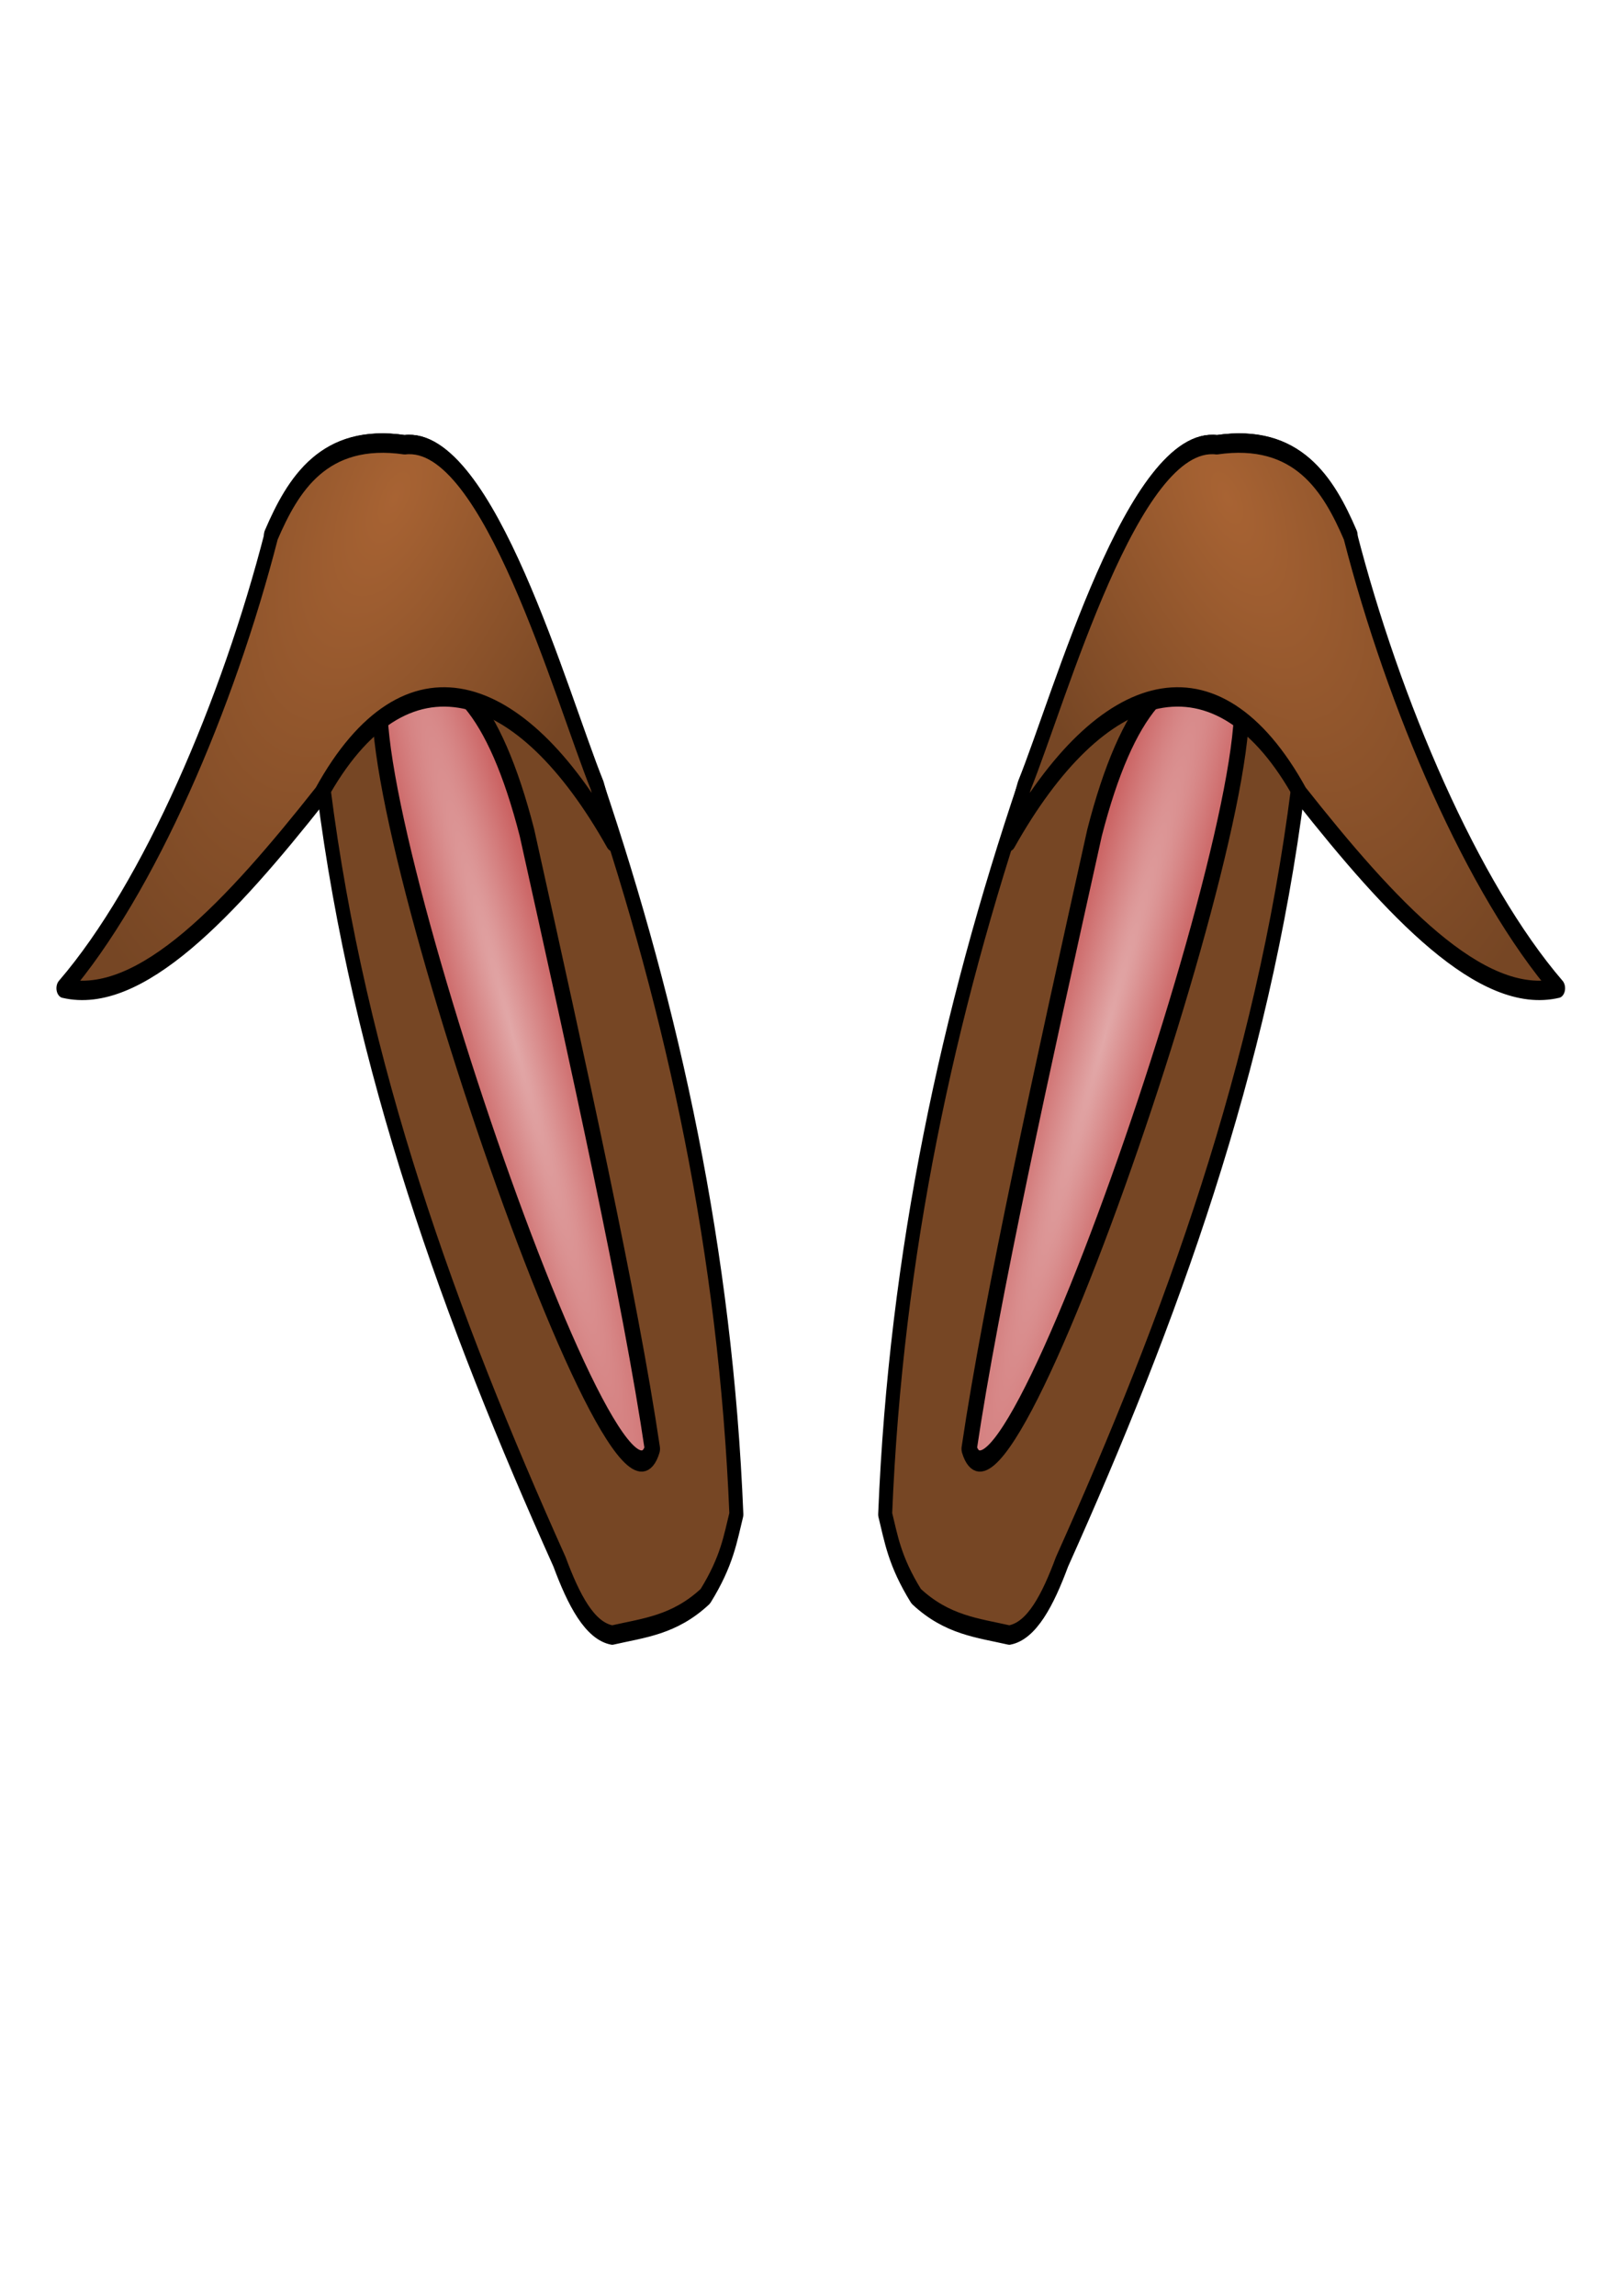 <?xml version="1.0" encoding="UTF-8" standalone="no"?>
<svg
   xmlns:dc="http://purl.org/dc/elements/1.1/"
   xmlns:cc="http://creativecommons.org/ns#"
   xmlns:rdf="http://www.w3.org/1999/02/22-rdf-syntax-ns#"
   xmlns:svg="http://www.w3.org/2000/svg"
   xmlns="http://www.w3.org/2000/svg"
   xmlns:xlink="http://www.w3.org/1999/xlink"
   xmlns:sodipodi="http://sodipodi.sourceforge.net/DTD/sodipodi-0.dtd"
   xmlns:inkscape="http://www.inkscape.org/namespaces/inkscape"
   id="svg9190"
   viewBox="0 0 332.598 472.441"
   version="1.1"
   sodipodi:docname="ears.svg"
   inkscape:version="1.0.2-2 (e86c870879, 2021-01-15)"
   width="88mm"
   height="125mm">
  <sodipodi:namedview
     pagecolor="#ffffff"
     bordercolor="#666666"
     borderopacity="1"
     objecttolerance="10"
     gridtolerance="10"
     guidetolerance="10"
     inkscape:pageopacity="0"
     inkscape:pageshadow="2"
     inkscape:window-width="1920"
     inkscape:window-height="1017"
     id="namedview221"
     showgrid="false"
     inkscape:zoom="0.87363767"
     inkscape:cx="31.143891"
     inkscape:cy="124.24233"
     inkscape:window-x="-8"
     inkscape:window-y="-8"
     inkscape:window-maximized="1"
     inkscape:current-layer="g39421"
     inkscape:document-rotation="0"
     units="mm" />
  <defs
     id="defs9192">
    <linearGradient
       id="linearGradient3173-6-5">
      <stop
         id="stop3175-28-7"
         stop-color="#a5a5a5"
         offset="0" />
      <stop
         id="stop3177-7-3"
         offset="1" />
    </linearGradient>
    <linearGradient
       id="linearGradient3679">
      <stop
         id="stop3681"
         stop-color="#520"
         offset="0" />
      <stop
         id="stop3683"
         stop-color="#b6632c"
         offset="1" />
    </linearGradient>
    <linearGradient
       id="linearGradient3613-6">
      <stop
         id="stop3615-5"
         stop-color="#ff5959"
         offset="0" />
      <stop
         id="stop3617-6"
         stop-color="#d90000"
         offset="1" />
    </linearGradient>
    <filter
       id="filter4222"
       width="1.35"
       y="-0.158"
       x="-0.175"
       height="1.316"
       color-interpolation-filters="sRGB">
      <feGaussianBlur
         id="feGaussianBlur4224"
         stdDeviation="0.382" />
    </filter>
    <linearGradient
       id="linearGradient3669-8">
      <stop
         id="stop3671-8"
         stop-color="#ffd73b"
         offset="0" />
      <stop
         id="stop3673-8"
         stop-color="#ee8400"
         offset="1" />
    </linearGradient>
    <filter
       id="filter4218"
       width="1.36"
       y="-0.115"
       x="-0.18"
       height="1.229"
       color-interpolation-filters="sRGB">
      <feGaussianBlur
         id="feGaussianBlur4220"
         stdDeviation="0.382" />
    </filter>
    <filter
       id="filter4214"
       width="1.26"
       y="-0.229"
       x="-0.13"
       height="1.459"
       color-interpolation-filters="sRGB">
      <feGaussianBlur
         id="feGaussianBlur4216"
         stdDeviation="0.382" />
    </filter>
    <filter
       id="filter4210"
       width="1.386"
       y="-0.137"
       x="-0.193"
       height="1.274"
       color-interpolation-filters="sRGB">
      <feGaussianBlur
         id="feGaussianBlur4212"
         stdDeviation="0.382" />
    </filter>
    <filter
       id="filter4206"
       width="1.28"
       y="-0.27"
       x="-0.14"
       height="1.541"
       color-interpolation-filters="sRGB">
      <feGaussianBlur
         id="feGaussianBlur4208"
         stdDeviation="0.382" />
    </filter>
    <filter
       id="filter4238"
       width="1.219"
       y="-0.126"
       x="-0.11"
       height="1.253"
       color-interpolation-filters="sRGB">
      <feGaussianBlur
         id="feGaussianBlur4240"
         stdDeviation="0.346" />
    </filter>
    <filter
       id="filter4242"
       width="2.106"
       y="-0.097"
       x="-0.553"
       height="1.194"
       color-interpolation-filters="sRGB">
      <feGaussianBlur
         id="feGaussianBlur4244"
         stdDeviation="0.346" />
    </filter>
    <filter
       id="filter4268"
       width="1.346"
       y="-0.286"
       x="-0.173"
       height="1.572"
       color-interpolation-filters="sRGB">
      <feGaussianBlur
         id="feGaussianBlur4270"
         stdDeviation="0.564" />
    </filter>
    <filter
       id="filter4272"
       width="1.397"
       y="-0.461"
       x="-0.199"
       height="1.921"
       color-interpolation-filters="sRGB">
      <feGaussianBlur
         id="feGaussianBlur4274"
         stdDeviation="0.564" />
    </filter>
    <linearGradient
       id="linearGradient2329-2-66">
      <stop
         id="stop2331-8-7"
         stop-color="#ffffba"
         stop-opacity=".618"
         offset="0" />
      <stop
         id="stop2333-8-2"
         stop-color="#fff"
         stop-opacity="0"
         offset="1" />
    </linearGradient>
    <linearGradient
       id="linearGradient2059-72-8-3">
      <stop
         id="stop2061-4-6-5"
         stop-color="#fff100"
         offset="0" />
      <stop
         id="stop2063-6-6-2"
         stop-color="#ffcf00"
         offset="1" />
    </linearGradient>
    <linearGradient
       id="linearGradient2290-25-54-1">
      <stop
         id="stop2292-7-1-2"
         stop-opacity="0"
         offset="0" />
      <stop
         id="stop2296-77-7-72"
         offset=".5" />
      <stop
         id="stop2294-0-67-1"
         stop-opacity="0"
         offset="1" />
    </linearGradient>
    <radialGradient
       id="radialGradient39526"
       gradientUnits="userSpaceOnUse"
       cy="589.31"
       cx="542.98"
       gradientTransform="matrix(0.478,0.215,-2.015,5.116,1470.8,-2542.9)"
       r="10.321">
      <stop
         id="stop17500-6"
         stop-color="#e2a8a8"
         offset="0" />
      <stop
         id="stop17502-8"
         stop-color="#c34c4c"
         offset="1" />
    </radialGradient>
    <radialGradient
       id="radialGradient39528"
       gradientUnits="userSpaceOnUse"
       cy="556.62"
       cx="551.54"
       gradientTransform="matrix(0.966,1.193,-0.613,0.566,360.13,-412.19)"
       r="20.194">
      <stop
         id="stop17543-3"
         stop-color="#a86333"
         offset="0" />
      <stop
         id="stop17545-9"
         stop-color="#764624"
         offset="1" />
    </radialGradient>
    <radialGradient
       id="radialGradient39530"
       gradientUnits="userSpaceOnUse"
       cy="589.31"
       cx="542.98"
       gradientTransform="matrix(0.48,0.209,-1.84,4.818,1366.9,-2364.2)"
       r="10.321">
      <stop
         id="stop17500"
         stop-color="#e2a8a8"
         offset="0" />
      <stop
         id="stop17502"
         stop-color="#c34c4c"
         offset="1" />
    </radialGradient>
    <radialGradient
       id="radialGradient39534"
       gradientUnits="userSpaceOnUse"
       cy="-8.88"
       cx="414.68"
       gradientTransform="matrix(-1.8232e-6,0.28,-0.609,0,101.73,-39.26)"
       r="123.55">
      <stop
         id="stop3205-9"
         stop-color="#ffb142"
         offset="0" />
      <stop
         id="stop4092-0"
         stop-color="#ffb141"
         offset=".887" />
      <stop
         id="stop3207-9"
         stop-color="#c87600"
         offset="1" />
    </radialGradient>
    <radialGradient
       id="radialGradient39536"
       gradientUnits="userSpaceOnUse"
       cy="483.45"
       cx="610.46"
       gradientTransform="matrix(0,-0.482,0.432,-1.2542e-6,-151.97,551.35)"
       r="167.56">
      <stop
         id="stop3175-8-9"
         stop-color="#a5a5a5"
         offset="0" />
      <stop
         id="stop3177-5-98"
         offset="1" />
    </radialGradient>
    <linearGradient
       id="linearGradient39538"
       y2="537.41"
       gradientUnits="userSpaceOnUse"
       x2="359.47"
       gradientTransform="matrix(0.309,0,0,0.326,226.01,423.52)"
       y1="537.41"
       x1="346.24">
      <stop
         id="stop4100-0"
         stop-color="#ffb142"
         offset="0" />
      <stop
         id="stop4104-3"
         stop-color="#c87600"
         offset="1" />
    </linearGradient>
    <linearGradient
       id="linearGradient39540"
       y2="19.469"
       xlink:href="#linearGradient3679"
       gradientUnits="userSpaceOnUse"
       x2="37"
       gradientTransform="translate(0,-2)"
       y1="16"
       x1="25" />
    <linearGradient
       id="linearGradient39542"
       y2="35"
       xlink:href="#linearGradient3679"
       gradientUnits="userSpaceOnUse"
       x2="45"
       gradientTransform="translate(0,-2)"
       y1="30"
       x1="9" />
    <radialGradient
       id="radialGradient39544"
       gradientUnits="userSpaceOnUse"
       cy="28.308"
       cx="12"
       gradientTransform="matrix(1,0,0,1.251,0,-9.401)"
       r="5.386">
      <stop
         id="stop3772"
         stop-color="#d1f6f6"
         offset="0" />
      <stop
         id="stop3774"
         stop-color="#2adbdb"
         offset="1" />
    </radialGradient>
    <radialGradient
       id="radialGradient39546"
       gradientUnits="userSpaceOnUse"
       cy="25.621"
       cx="23"
       gradientTransform="matrix(0.994,-0.901,0.815,0.899,-21.592,23.012)"
       r="5.679">
      <stop
         id="stop2870"
         stop-color="#d700d7"
         offset="0" />
      <stop
         id="stop2872"
         stop-color="#6e006e"
         offset="1" />
    </radialGradient>
    <radialGradient
       id="radialGradient39548"
       gradientUnits="userSpaceOnUse"
       cy="27.326"
       cx="25"
       gradientTransform="matrix(-0.792,-1.023,1.278,-0.989,14.407,84.862)"
       r="6.186">
      <stop
         id="stop3766"
         stop-color="#7ed249"
         offset="0" />
      <stop
         id="stop3768"
         stop-color="#286325"
         offset="1" />
    </radialGradient>
    <radialGradient
       id="radialGradient39550"
       xlink:href="#linearGradient3613-6"
       gradientUnits="userSpaceOnUse"
       cy="32.427"
       cx="17"
       gradientTransform="matrix(1,0,0,1.295,2.406,-10.895)"
       r="6.178" />
    <linearGradient
       id="linearGradient39552"
       y2="16"
       xlink:href="#linearGradient3679"
       gradientUnits="userSpaceOnUse"
       x2="18"
       gradientTransform="translate(0,-2)"
       y1="40.841"
       x1="27.666" />
    <radialGradient
       id="radialGradient39554"
       xlink:href="#linearGradient3669-8"
       gradientUnits="userSpaceOnUse"
       cy="10.317"
       cx="14.319"
       gradientTransform="matrix(1.824,1.06,-0.402,0.692,-7.655,-13.254)"
       r="7.5" />
    <radialGradient
       id="radialGradient39556"
       xlink:href="#linearGradient3669-8"
       gradientUnits="userSpaceOnUse"
       cy="8.568"
       cx="13.489"
       gradientTransform="matrix(3.7,0.61,0.102,-0.62,-19.785,4.082)"
       r="7.5" />
    <radialGradient
       id="radialGradient39558"
       xlink:href="#linearGradient3669-8"
       gradientUnits="userSpaceOnUse"
       cy="11.667"
       cx="26"
       gradientTransform="matrix(1,0,0,0.75,0,3.25)"
       r="4" />
    <radialGradient
       id="radialGradient39560"
       xlink:href="#linearGradient3613-6"
       gradientUnits="userSpaceOnUse"
       cy="29.411"
       cx="25.177"
       gradientTransform="matrix(0.578,1.157,-1.446,0.722,61.459,-22.048)"
       r="6.186" />
    <radialGradient
       id="radialGradient39562"
       xlink:href="#linearGradient3173-6-5"
       gradientUnits="userSpaceOnUse"
       cy="622.49"
       cx="380.26"
       gradientTransform="matrix(0,-0.744,0.66,0,-364.7,582.13)"
       r="59.255" />
    <linearGradient
       id="linearGradient39564"
       y2="676.14"
       xlink:href="#linearGradient2329-2-66"
       gradientUnits="userSpaceOnUse"
       x2="100.05"
       gradientTransform="matrix(-0.041,0.009,0.023,0.111,433.87,639.06)"
       y1="42.72"
       x1="733.26" />
    <linearGradient
       id="linearGradient39566"
       y2="735.12"
       xlink:href="#linearGradient2329-2-66"
       gradientUnits="userSpaceOnUse"
       x2="235.61"
       gradientTransform="matrix(-0.055,0.011,0.018,0.085,433.87,639.06)"
       y1="319.24"
       x1="634.17" />
    <radialGradient
       id="radialGradient39568"
       xlink:href="#linearGradient2059-72-8-3"
       gradientUnits="userSpaceOnUse"
       cy="399.45"
       cx="379.21"
       gradientTransform="matrix(-0.02,-0.025,-0.026,0.021,464.09,554.18)"
       r="340.73" />
    <linearGradient
       id="linearGradient39570"
       y2="345.24"
       xlink:href="#linearGradient2329-2-66"
       gradientUnits="userSpaceOnUse"
       x2="329.61"
       gradientTransform="matrix(-0.02,-0.025,-0.026,0.021,464.09,554.18)"
       y1="599.35"
       x1="607.39" />
    <radialGradient
       id="radialGradient39572"
       xlink:href="#linearGradient2059-72-8-3"
       gradientUnits="userSpaceOnUse"
       cy="360.2"
       cx="288.53"
       gradientTransform="matrix(-0.025,-0.032,-0.021,0.017,464.09,554.18)"
       r="242" />
    <linearGradient
       id="linearGradient39574"
       y2="410.05"
       xlink:href="#linearGradient2329-2-66"
       gradientUnits="userSpaceOnUse"
       x2="337.3"
       gradientTransform="matrix(-0.023,-0.029,-0.023,0.018,464.09,554.18)"
       y1="224.93"
       x1="519.28" />
    <radialGradient
       id="radialGradient39576"
       fx="440.97"
       fy="336.39"
       xlink:href="#linearGradient2059-72-8-3"
       gradientUnits="userSpaceOnUse"
       cy="338.39"
       cx="444.48"
       gradientTransform="matrix(-0.015,-0.019,-0.034,0.027,464.09,554.18)"
       r="305.9" />
    <linearGradient
       id="linearGradient39578"
       y2="310.4"
       xlink:href="#linearGradient2329-2-66"
       gradientUnits="userSpaceOnUse"
       x2="406.05"
       gradientTransform="matrix(-0.014,-0.017,-0.03,0.024,461.51,554.64)"
       y1="554.01"
       x1="416.57" />
    <radialGradient
       id="radialGradient39580"
       fx="482.93"
       fy="195.56"
       xlink:href="#linearGradient2059-72-8-3"
       gradientUnits="userSpaceOnUse"
       cy="196.38"
       cx="486.73"
       gradientTransform="matrix(-0.015,-0.019,-0.035,0.028,464.09,554.18)"
       r="196.57" />
    <linearGradient
       id="linearGradient39582"
       y2="194.74"
       xlink:href="#linearGradient2329-2-66"
       gradientUnits="userSpaceOnUse"
       x2="465.48"
       gradientTransform="matrix(-0.013,-0.016,-0.031,0.025,462.7,553.43)"
       y1="3.42"
       x1="474.59" />
    <linearGradient
       id="linearGradient39584"
       y2="441.82"
       gradientUnits="userSpaceOnUse"
       x2="407.88"
       gradientTransform="matrix(-0.016,-0.02,-0.028,0.023,463.41,553.07)"
       y1="208.32"
       x1="374.29">
      <stop
         id="stop2109-1-1-7"
         stop-color="#fff100"
         offset="0" />
      <stop
         id="stop2111-4-1-3"
         stop-color="#ffb400"
         offset="1" />
    </linearGradient>
    <linearGradient
       id="linearGradient39586"
       y2="2469.8"
       xlink:href="#linearGradient2290-25-54-1"
       gradientUnits="userSpaceOnUse"
       x2="129.33"
       gradientTransform="matrix(0.515,0.057,-0.02,0.181,307.05,-48.707)"
       y1="2307.9"
       x1="129.33" />
    <linearGradient
       id="linearGradient39588"
       y2="2469.8"
       xlink:href="#linearGradient2290-25-54-1"
       gradientUnits="userSpaceOnUse"
       x2="129.33"
       gradientTransform="matrix(0.957,0,0,0.182,197.29,-81.472)"
       y1="2307.9"
       x1="129.33" />
    <linearGradient
       id="linearGradient39590"
       y2="2469.8"
       xlink:href="#linearGradient2290-25-54-1"
       gradientUnits="userSpaceOnUse"
       x2="129.33"
       gradientTransform="matrix(0.57,-0.111,0.035,0.179,173.25,-133.1)"
       y1="2307.9"
       x1="129.33" />
    <linearGradient
       id="linearGradient39592"
       y2="2469.8"
       xlink:href="#linearGradient2290-25-54-1"
       gradientUnits="userSpaceOnUse"
       x2="129.33"
       gradientTransform="matrix(0.769,0,0,0.182,242.06,-119.49)"
       y1="2307.9"
       x1="129.33" />
    <linearGradient
       id="linearGradient39594"
       y2="441.82"
       xlink:href="#linearGradient2329-2-66"
       gradientUnits="userSpaceOnUse"
       x2="407.88"
       gradientTransform="matrix(-0.014,-0.018,-0.025,0.02,461.96,553.09)"
       y1="208.32"
       x1="374.29" />
    <radialGradient
       id="radialGradient39596"
       xlink:href="#linearGradient2059-72-8-3"
       gradientUnits="userSpaceOnUse"
       cy="405.53"
       cx="255.83"
       gradientTransform="matrix(-0.023,-0.028,-0.023,0.019,464.09,554.18)"
       r="254.81" />
    <radialGradient
       id="radialGradient39598"
       xlink:href="#linearGradient2059-72-8-3"
       gradientUnits="userSpaceOnUse"
       cy="252.29"
       cx="194.98"
       gradientTransform="matrix(-0.021,-0.026,-0.025,0.02,464.09,554.18)"
       r="220.77" />
    <linearGradient
       id="linearGradient39600"
       y2="234.76"
       xlink:href="#linearGradient2329-2-66"
       gradientUnits="userSpaceOnUse"
       x2="284.57"
       gradientTransform="matrix(-0.019,-0.024,-0.023,0.019,463.55,554.23)"
       y1="234.76"
       x1="10.181" />
    <linearGradient
       id="linearGradient39602"
       y2="437"
       xlink:href="#linearGradient2329-2-66"
       gradientUnits="userSpaceOnUse"
       x2="231.3"
       gradientTransform="matrix(-0.023,-0.029,-0.022,0.018,464.07,554.37)"
       y1="615.61"
       x1="50.052" />
    <radialGradient
       id="radialGradient39604"
       fx="399.08"
       gradientUnits="userSpaceOnUse"
       cy="181.95"
       cx="501.91"
       gradientTransform="scale(1.008,0.992)"
       r="240.95">
      <stop
         id="stop2125-8-9-11"
         stop-color="#cdc100"
         offset="0" />
      <stop
         id="stop2129-0-70-8"
         stop-color="#e8db00"
         offset=".3" />
      <stop
         id="stop2133-8-61-0"
         stop-color="#fae500"
         offset=".3" />
      <stop
         id="stop2131-75-7-5"
         stop-color="#fcca00"
         offset=".85" />
      <stop
         id="stop2127-66-5-86"
         stop-color="#ff9800"
         offset="1" />
    </radialGradient>
    <radialGradient
       id="radialGradient39606"
       fx="466.42"
       xlink:href="#linearGradient2329-2-66"
       gradientUnits="userSpaceOnUse"
       cy="310.3"
       cx="569.25"
       gradientTransform="scale(1.008,0.992)"
       r="240.95" />
    <linearGradient
       id="linearGradient39608"
       y2="243.36"
       gradientUnits="userSpaceOnUse"
       x2="558.65"
       gradientTransform="scale(1.008,0.992)"
       y1="-47.976"
       x1="424.15">
      <stop
         id="stop2409-6-8-9"
         stop-color="#900000"
         stop-opacity=".4"
         offset="0" />
      <stop
         id="stop2411-1-29-4"
         stop-color="#fff"
         stop-opacity="0"
         offset="1" />
    </linearGradient>
    <radialGradient
       id="radialGradient39610"
       xlink:href="#linearGradient3173-6-5"
       gradientUnits="userSpaceOnUse"
       cy="647.69"
       cx="371.45"
       gradientTransform="matrix(0,-0.744,-0.66,0,552.03,582.13)"
       r="59.255" />
    <radialGradient
       inkscape:collect="always"
       xlink:href="#radialGradient39528"
       id="radialGradient223"
       gradientUnits="userSpaceOnUse"
       gradientTransform="matrix(0.966,1.193,-0.613,0.566,360.13,-412.19)"
       cx="551.54"
       cy="556.62"
       r="20.194" />
    <radialGradient
       inkscape:collect="always"
       xlink:href="#radialGradient39528"
       id="radialGradient225"
       gradientUnits="userSpaceOnUse"
       gradientTransform="matrix(0.966,1.193,-0.613,0.566,360.13,-412.19)"
       cx="551.54"
       cy="556.62"
       r="20.194" />
  </defs>
  <g
     id="layer1"
     transform="translate(-273.75,-501.03)">
    <g
       id="g39421"
       style="display:inline">
      <g
         id="g14534"
         stroke-linejoin="round"
         stroke="#000000"
         stroke-linecap="round"
         transform="matrix(2.87,0,0,3.988,-530.72,-1394.607)"
         style="display:inline">
        <g
           id="g14502"
           transform="translate(-183.4,-59.803)">
          <path
             id="path14428-2-6"
             d="m 527.18,613.27 c 0.761,-13.502 4.513,-25.883 10.014,-37.608 2.568,-4.582 7.829,-18.107 13.797,-17.58 5.786,-0.606 8.006,2.056 9.569,4.673 -1.759,7.617 -0.36,5.152 -3.783,13.129 -2.523,14.316 -9.083,27.286 -16.913,39.833 -1.021,1.98 -2.173,3.57 -3.783,3.783 -2.225,-0.369 -4.451,-0.503 -6.676,-2.003 -1.568,-1.822 -1.792,-2.973 -2.225,-4.228 z"
             style="color:#000000"
             stroke-width="1px"
             fill="#764624" />
          <path
             id="path14426-8"
             d="m 551.64,569.8 c -3.893,-0.707 -7.106,1.752 -9.442,8.297 -3.719,12.066 -7.41,24.073 -8.995,31.793 2.76,6.582 24.668,-40.571 18.437,-40.09 z"
             style="color:#000000;fill:url(#radialGradient39526)"
             stroke-width="1.094px"
             fill="url(#radialGradient39526)" />
          <path
             id="path14428-2"
             d="m 536.05,578.56 1.113,-2.893 c 2.568,-4.582 7.829,-18.107 13.797,-17.58 5.786,-0.606 8.006,2.056 9.569,4.673 3.105,8.701 8.763,18.225 14.91,23.366 -5.506,0.936 -12.014,-4.136 -18.47,-10.014 -6.039,-7.908 -14.326,-5.998 -20.918,2.448 z"
             style="color:#000000;fill:url(#radialGradient223)"
             stroke-width="1px"
             fill="url(#radialGradient39528)" />
        </g>
        <g
           id="g14502-2"
           transform="matrix(-1,0,0,1,860.29,-59.803)">
          <path
             id="path14428-2-6-3"
             d="m 527.18,613.27 c 0.761,-13.502 4.513,-25.883 10.014,-37.608 2.568,-4.582 7.829,-18.107 13.797,-17.58 5.786,-0.606 8.006,2.056 9.569,4.673 -1.759,7.617 -0.36,5.152 -3.783,13.129 -2.523,14.316 -9.083,27.286 -16.913,39.833 -1.021,1.98 -2.173,3.57 -3.783,3.783 -2.225,-0.369 -4.451,-0.503 -6.676,-2.003 -1.568,-1.822 -1.792,-2.973 -2.225,-4.228 z"
             style="color:#000000"
             stroke-width="1px"
             fill="#764624" />
          <path
             id="path14426-8-2"
             d="m 551.64,569.8 c -3.893,-0.707 -7.106,1.752 -9.442,8.297 -3.719,12.066 -7.41,24.073 -8.995,31.793 2.76,6.582 24.668,-40.571 18.437,-40.09 z"
             stroke-width="1.094px"
             fill="url(#radialGradient39530)"
             style="fill:url(#radialGradient39530)" />
          <path
             id="path14428-2-2"
             d="m 536.05,578.56 1.113,-2.893 c 2.568,-4.582 7.829,-18.107 13.797,-17.58 5.786,-0.606 8.006,2.056 9.569,4.673 3.105,8.701 8.763,18.225 14.91,23.366 -5.506,0.936 -12.014,-4.136 -18.47,-10.014 -6.039,-7.908 -14.326,-5.998 -20.918,2.448 z"
             stroke-width="1px"
             fill="url(#radialGradient39528)"
             style="fill:url(#radialGradient225)" />
        </g>
      </g>
    </g>
  </g>
</svg>
